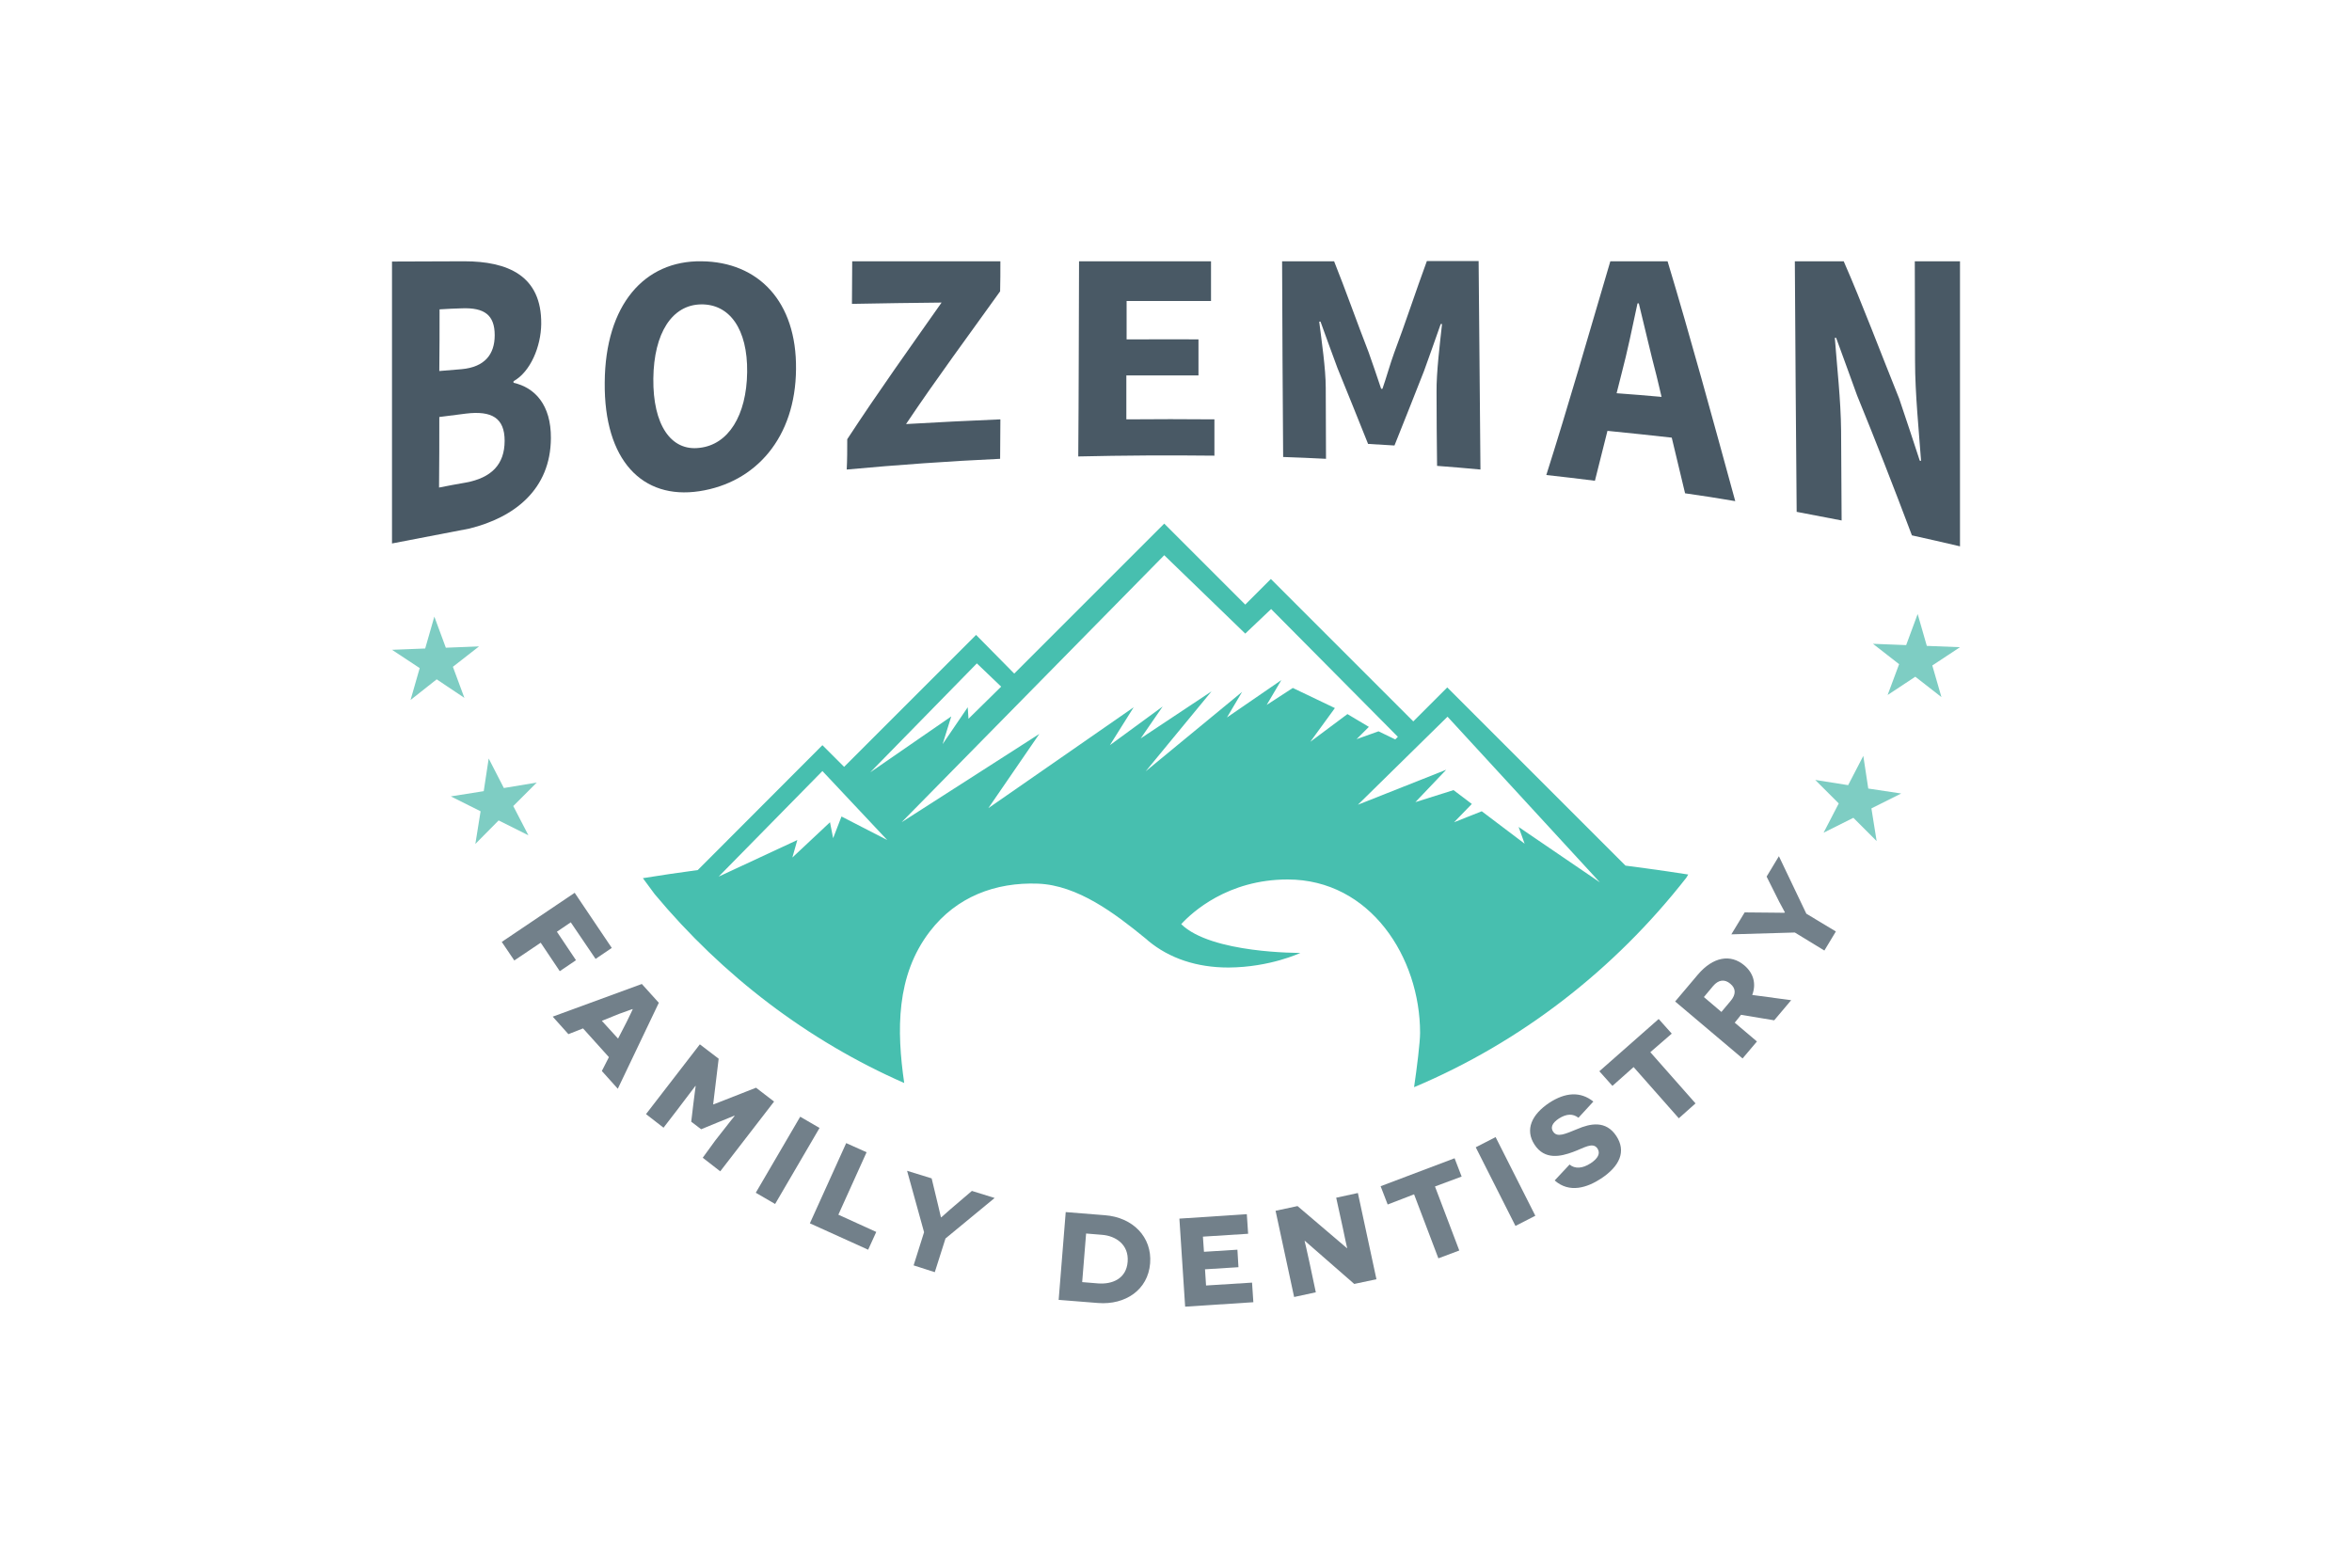 <?xml version="1.0" encoding="utf-8"?>
<!-- Generator: Adobe Illustrator 23.0.3, SVG Export Plug-In . SVG Version: 6.00 Build 0)  -->
<svg version="1.1" id="Layer_1" xmlns="http://www.w3.org/2000/svg" xmlns:xlink="http://www.w3.org/1999/xlink" x="0px" y="0px"
	 viewBox="0 0 900 600" style="enable-background:new 0 0 900 600;" xml:space="preserve">
<style type="text/css">
	.st0{fill:#5B29B2;}
	.st1{fill:#F15A24;}
	.st2{fill:#FFF200;}
	.st3{fill:#3D5567;}
	.st4{fill:#FFFFFF;}
	.st5{fill:#96CA4F;}
	.st6{fill:#045278;}
	.st7{fill:#B4DB19;}
	.st8{fill:#B5DB17;}
	.st9{fill:#0071CE;}
	.st10{fill:#ED1C24;}
	.st11{fill:#EF463B;}
	.st12{fill:#006FBA;}
	.st13{fill:none;stroke:#2164FF;stroke-width:7;stroke-linecap:round;stroke-linejoin:round;stroke-miterlimit:10;}
	.st14{fill:none;stroke:#21DE5A;stroke-width:4;stroke-linecap:round;stroke-linejoin:round;stroke-miterlimit:10;}
	.st15{fill:none;stroke:#2164FF;stroke-width:3;stroke-linecap:round;stroke-linejoin:round;stroke-miterlimit:10;}
	.st16{fill:#21DE5A;}
	.st17{fill:#2164FF;}
	.st18{fill:#0087CD;}
	.st19{fill:none;stroke:#77787B;stroke-width:0.101;stroke-miterlimit:10;}
	.st20{fill:none;}
	.st21{fill:#39404F;}
	.st22{fill:#0088CE;}
	.st23{fill:#F37920;}
	.st24{fill:#065BAA;}
	.st25{fill:#E31E30;}
	.st26{fill:#2200CC;}
	.st27{fill:#22B573;}
	.st28{fill:#B3B3B3;}
	.st29{fill:#10E1BB;}
	.st30{fill:#495965;}
	.st31{fill:#72808A;}
	.st32{fill-rule:evenodd;clip-rule:evenodd;fill:#7ECDC3;}
	.st33{fill-rule:evenodd;clip-rule:evenodd;fill:#47BFAF;}
</style>
<g>
	<path class="st30" d="M150,100.1c0,0,18.4-0.1,27.6-0.1c16.7,0,29.7,5.5,29.5,24c-0.1,8.6-4.1,18.3-10.6,21.9c0,0.2,0,0.4,0,0.6
		c8.1,1.8,14.4,8.4,14.3,21.2c-0.1,19.5-13.8,30.3-31.2,34.6l-29.6,5.7C150,171.8,150,136.4,150,100.1z M176.6,141.3
		c8.9-0.8,12.7-5.7,12.7-13c0-7.8-4-10.6-12.5-10.3c-2.9,0.1-5.8,0.2-8.6,0.4c0,7.9,0,15.8-0.1,23.6
		C170.9,141.8,173.8,141.5,176.6,141.3z M178.2,184.7c9.8-1.8,14.9-6.9,14.9-16c0-8.7-4.9-11.6-14.8-10.4c-3.4,0.4-6.8,0.9-10.2,1.3
		c0,9,0,18-0.1,27C171.4,185.9,174.8,185.3,178.2,184.7z"/>
	<path class="st30" d="M231.4,146.4c0.2-29.8,15.2-46.7,37-46.4c21.8,0.2,36.5,15.4,36.2,41.3c-0.2,26.1-15.3,43.4-37,46.7
		C245.8,191.3,231.1,176.2,231.4,146.4z M285.9,142.4c0.2-16.4-6.7-26.1-17.7-25.9c-11,0.2-18,10.9-18.2,28.4
		c-0.2,17.6,6.7,27.9,17.7,26.5C278.7,170.2,285.7,159,285.9,142.4z"/>
	<path class="st30" d="M324.2,168.1c12.1-18.5,24.1-35.2,36.1-52.3c-10.8,0.1-23.5,0.3-34.3,0.5c0-4.9,0.1-11.3,0.1-16.3h56.7
		c0,3.4,0,8.1-0.1,11.5c-12,16.8-24,32.9-36,50.8c12-0.7,24.1-1.3,36.1-1.8c0,4.7-0.1,10.4-0.1,15.1c-19.6,0.9-39.1,2.3-58.7,4.1
		C324.2,176.2,324.2,171.7,324.2,168.1z"/>
	<path class="st30" d="M412.9,100h50.5c0,4.6,0,10.6,0,15.2c-10.8,0-21.6,0-32.3,0c0,4.9,0,9.8,0,14.7c9.2,0,18.4-0.1,27.5,0
		c0,4.6,0,9.2,0,13.8c-9.2,0-18.4,0-27.6,0c0,5.6,0,11.2,0,16.8c11.2-0.1,22.5-0.1,33.7,0c0,4.6,0,9.3,0,13.9
		c-17.4-0.2-34.7-0.1-52.1,0.3C412.8,150.2,412.8,124.4,412.9,100z"/>
	<path class="st30" d="M490.6,100h19.9c4.4,11,8.8,23.5,13.2,34.8c1.6,4.4,3.2,9.3,4.8,14c0.2,0,0.3,0,0.5,0
		c1.6-4.6,2.9-9.4,4.5-13.8c4.2-11.1,8.3-23.7,12.5-35.1h19.8c0.2,26.1,0.5,53.7,0.7,79.8c-5.5-0.5-11.1-1-16.6-1.4
		c-0.1-9.4-0.2-18.8-0.2-28.2c-0.1-7.5,1.3-18.7,2.1-26.1c-0.2,0-0.3,0-0.5,0c-2.1,6.1-4.3,12.1-6.4,18c-3.8,9.6-7.5,19.1-11.3,28.5
		c-3.4-0.2-6.7-0.4-10.1-0.6c-3.9-9.8-7.8-19.4-11.7-29c-2.2-6-4.4-11.9-6.5-17.8c-0.2,0-0.3,0-0.5,0c0.9,7.2,2.5,18,2.5,25.3
		c0,9.1,0.1,18.2,0.1,27.2c-5.5-0.3-11-0.5-16.4-0.7C490.8,150.4,490.7,124.5,490.6,100z"/>
	<path class="st30" d="M616.2,100h21.9c8.7,28.8,17.3,60.4,25.9,91.8c-6.4-1.1-12.8-2.1-19.2-3c-1.7-7.2-3.4-14.3-5.1-21.3
		c-8.2-0.9-16.4-1.8-24.6-2.6c-1.6,6.4-3.2,12.8-4.8,19.1c-6.2-0.8-12.4-1.5-18.6-2.2C599.9,156,608,127.8,616.2,100z M618.6,150.5
		c5.7,0.4,11.5,0.9,17.2,1.4c-0.6-2.7-1.3-5.4-1.9-8c-2.3-8.7-4.6-18.9-6.8-27.8c-0.2,0-0.3,0-0.5,0c-1.9,8.9-3.9,18.6-6.1,26.9
		C619.9,145.5,619.2,148,618.6,150.5z"/>
	<path class="st30" d="M686.8,100h18.7c7.1,16.2,14.1,34.9,21.2,52.5c2.6,7.8,5.3,15.7,7.9,23.8c0.2,0,0.3,0.1,0.5,0.1
		c-0.8-11.1-2.3-25.9-2.3-38.1c0-12.1-0.1-26.2-0.1-38.3H750v109.1c-6.1-1.4-12.3-2.9-18.4-4.2c-7-18.6-14-36.5-21-53.6
		c-2.7-7.4-5.3-14.7-8-22c-0.2,0-0.3,0-0.5,0c0.8,10.7,2.3,23.9,2.4,35.4c0.1,11.5,0.1,23,0.2,34.5c-5.7-1.1-11.5-2.2-17.2-3.3
		C687.2,164.5,687,131.4,686.8,100z"/>
</g>
<g>
	<g>
		<path class="st31" d="M218.4,353l-5.3,3.6l7.3,10.9l-6.2,4.2l-7.3-10.9l-10.1,6.8l-4.8-7.1l27.9-18.8l14.2,21.1l-6.2,4.2
			L218.4,353z"/>
		<path class="st31" d="M223.1,393.6l-5.6,2.2l-6-6.7l34.1-12.5l6.5,7.2l-15.7,32.9l-6.1-6.8l2.7-5.3L223.1,393.6z M239.8,391.1
			c1.3-2.7,2.3-4.7,2.3-4.8l-0.1-0.1c-0.1,0-2.1,0.8-5,1.8l-6.7,2.7l6.2,6.8L239.8,391.1z"/>
		<path class="st31" d="M273.7,436.5c4.9-6.3,7.4-9.4,7.4-9.4l-0.1-0.1c-0.1,0-3.3,1.4-6.4,2.6l-6.3,2.6l-3.8-2.9l0.8-6.7
			c0.4-3.4,0.9-6.9,0.9-6.9l-0.1-0.1c0,0-2.4,3.2-7.2,9.5l-5,6.5l-6.7-5.2l20.6-26.7l7.2,5.5l-2.1,17.4l0.1,0.1l16.3-6.4l6.9,5.3
			l-20.6,26.7l-6.7-5.2L273.7,436.5z"/>
		<path class="st31" d="M306.2,427.4l7.4,4.3l-17,29.1l-7.4-4.3L306.2,427.4z"/>
		<path class="st31" d="M323.8,437.5l7.8,3.5l-10.8,23.9l14.5,6.6l-3.1,6.8l-22.3-10.1L323.8,437.5z"/>
		<path class="st31" d="M357.7,486.9l-8.1-2.6l4-12.7l-6.5-23.5l9.4,2.9l2.5,10.4c0.6,2.4,1,4.5,1.1,4.5l0.1,0
			c0.1,0,1.6-1.5,3.5-3.1l8.2-7l8.7,2.7l-18.8,15.5L357.7,486.9z"/>
		<path class="st31" d="M422.8,465.1c10.6,0.8,18.1,8.3,17.3,18.4c-0.8,10.2-9.5,16-19.9,15.2l-15.1-1.2l2.7-33.6L422.8,465.1z
			 M420.2,491.2c5.3,0.4,10.8-1.7,11.3-8.3c0.5-6.6-4.6-9.9-9.8-10.3l-6.1-0.5l-1.5,18.6L420.2,491.2z"/>
		<path class="st31" d="M451.3,466.4l25.8-1.7l0.5,7.5l-17.3,1.1l0.4,5.8l12.8-0.8l0.4,6.7l-12.8,0.8l0.4,6.2l17.6-1.1l0.5,7.5
			l-26.1,1.7L451.3,466.4z"/>
		<path class="st31" d="M499.3,474.9l-0.1,0c0,0,1,4.1,1.9,8.4l2.4,11.3l-8.3,1.8l-7.1-33l8.4-1.8l18.9,16.1l0.1,0
			c0,0-1-4.3-1.7-7.9l-2.5-11.4l8.3-1.8l7.1,33l-8.5,1.8L499.3,474.9z"/>
		<path class="st31" d="M549.1,454.1l9.3,24.5l-8,3l-9.3-24.5L531,461l-2.7-7l28.3-10.7l2.7,7L549.1,454.1z"/>
		<path class="st31" d="M564.7,439.1l7.6-3.9l15.2,30.1l-7.6,3.9L564.7,439.1z"/>
		<path class="st31" d="M600.6,445.7c2,1.7,4.9,1.6,8.1-0.5c2.7-1.8,3.8-3.7,2.6-5.6c-1.8-2.7-5.2-0.2-9.4,1.3
			c-4.6,1.7-10.8,3.2-14.7-2.8c-3.8-5.8-1-11.6,5.6-16c6.1-4,11.9-4.5,16.9-0.5l-5.7,6.2c-2.1-1.6-4.5-1.6-7.5,0.3
			c-2.7,1.8-3.2,3.5-2.2,5c1.6,2.4,4.6,0.9,9.3-1c4.9-2.1,10.9-3.4,14.9,2.7c3.8,5.8,1.4,11.5-5.9,16.3c-5.2,3.4-12,5.7-17.7,0.7
			L600.6,445.7z"/>
		<path class="st31" d="M631.5,402.7l17.3,19.6l-6.4,5.7l-17.3-19.6l-8.1,7.2l-5-5.6l22.7-20l5,5.6L631.5,402.7z"/>
		<path class="st31" d="M666.2,388.4l-1.1,1.4l-1.3,1.6l8.5,7.2l-5.5,6.5L641,383.3l8.7-10.3c5.8-6.8,12.5-8,17.8-3.5
			c3.5,3,4.6,7,3,11.3l14.9,2l-6.5,7.7L666.2,388.4z M662.3,383c2-2.4,2-4.7-0.2-6.5c-2.1-1.8-4.5-1.6-6.6,0.9l-3.5,4.2l6.7,5.7
			L662.3,383z"/>
		<path class="st31" d="M702.5,356.5l-4.4,7.3l-11.3-6.9l-24.3,0.7l5.1-8.4l10.7,0.1c2.5,0,4.6,0.1,4.6,0l0.1-0.1
			c0-0.1-1.1-2-2.2-4.1l-4.8-9.6l4.7-7.8l10.5,22L702.5,356.5z"/>
	</g>
	<g>
		<polygon class="st32" points="205.4,299.5 192.8,301.6 187,290.3 185.1,302.8 172.5,304.8 183.9,310.5 181.9,323 190.8,314 
			202.2,319.7 196.4,308.5 		"/>
		<polygon class="st32" points="183.3,247.4 170.6,247.9 166.2,236 162.7,248.2 150,248.7 160.6,255.7 157.1,267.9 167.1,260 
			177.7,267.1 173.3,255.2 		"/>
	</g>
	<g>
		<polygon class="st32" points="694.6,298.5 707.2,300.5 713,289.3 714.9,301.8 727.5,303.7 716.1,309.4 718.1,321.9 709.2,313 
			697.8,318.7 703.6,307.5 		"/>
		<polygon class="st32" points="716.7,246.4 729.4,246.9 733.8,235 737.3,247.2 750,247.7 739.4,254.7 742.9,266.8 732.9,259 
			722.3,266 726.7,254.2 		"/>
	</g>
</g>
<path class="st33" d="M622,331.3l-68.2-68.2l-13,13l-54.5-54.5l-9.8,9.8l-31-31l-57.4,57.4L373.5,243L323,293.5l-8.3-8.3L267,333
	c-9.9,1.4-11.1,1.5-21,3.1c1.5,2,3,4.1,4.5,6.1c26,31.2,58.6,56.1,95.5,72.3c-2.9-20-3.2-41.1,9.8-58c10.2-13.3,25.1-18.9,41.4-18.3
	c15.2,0.6,29.4,11.4,40.8,20.7c0.5,0.4,1,0.8,1.4,1.2c8.1,6.7,18.5,10.2,30.7,10.2c16-0.1,27.5-5.6,27.5-5.6s-34.1,0.3-45.6-11
	c4.1-4.5,17.8-17.1,40.7-17.1c31.7,0,50.7,29.9,50.7,58.7c0,3.6-1.2,13.3-2.3,20.8c40.9-17.2,76.7-45,104.2-80.2
	c0.2-0.4,0.5-0.8,0.7-1.2C635.3,333,622,331.3,622,331.3z M322,312.5l-3.2,8.3l-1.2-6.1l-14.4,13.5l1.9-6.7l-30.1,14l39.7-40.4
	l24.8,26.4L322,312.5z M333,295.6l40.8-41.7l9.3,8.9l-12.5,12.3l-0.3-4.4l-9.6,14.1l3.3-10.6L333,295.6z M515.6,273.3l-14.2,10.6
	l9.4-12.9l-16.1-7.7l-10,6.5l5.6-9.5l-20.8,14.3l5.8-9.8l-36.9,30.4l25.2-30.6l-27.1,18l8.4-12.2l-20.2,14.8l9.1-14.5l-55.6,38.6
	l19.5-28.4l-52.7,33.8l100.5-102.2l31,30l9.9-9.4l48.5,48.9l-1,1l-6.4-3.1l-8.4,3l4.7-4.7L515.6,273.3z M583.4,322.9L567,310.5
	l-10.6,4.2l6.8-7l-7-5.3l-14.6,4.6l11.8-12.4l-33.8,13.4l34.3-33.7l58.3,63.4l-31.1-21.2L583.4,322.9z"/>
</svg>

